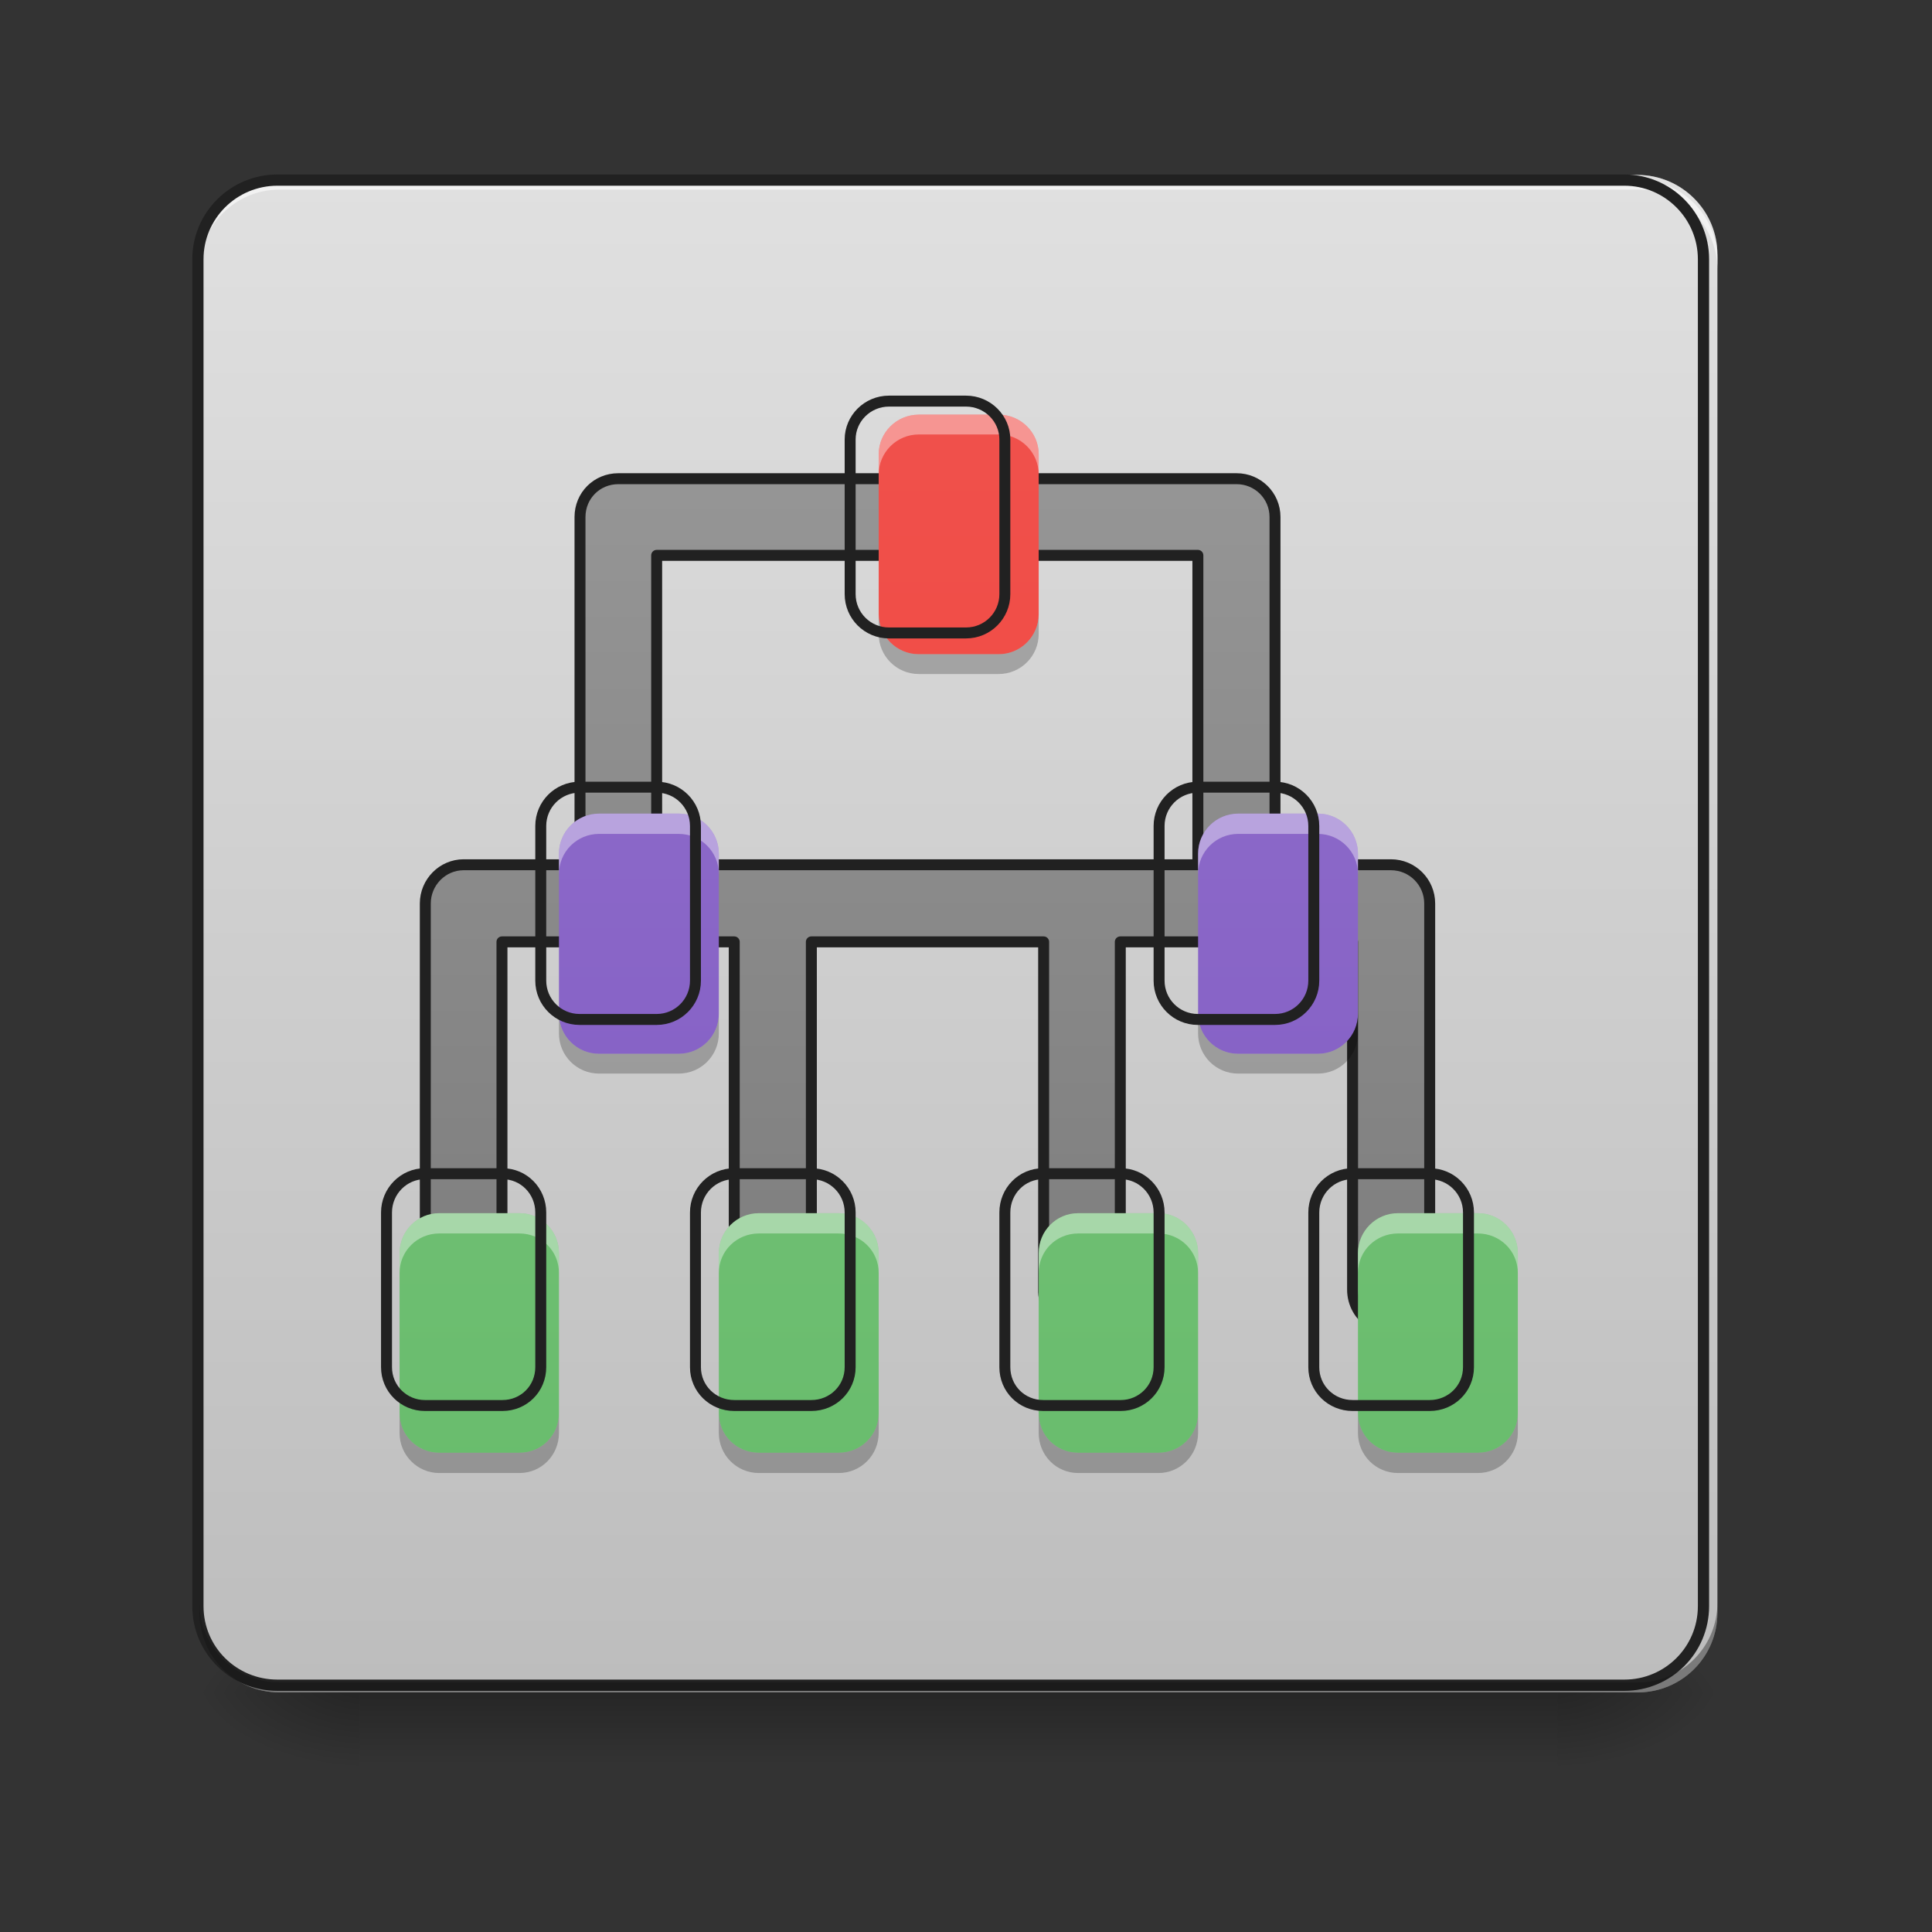 <?xml version="1.0" encoding="UTF-8"?>
<svg xmlns="http://www.w3.org/2000/svg" xmlns:xlink="http://www.w3.org/1999/xlink" width="16px" height="16px" viewBox="0 0 16 16" version="1.1">
<rect x="0" y="0" width="16" height="16" fill="#333333" stroke="none"/>
<defs>
<linearGradient id="linear0" gradientUnits="userSpaceOnUse" x1="254" y1="233.5" x2="254" y2="254.667" gradientTransform="matrix(0.031,0,0,0.031,-0,6.719)">
<stop offset="0" style="stop-color:rgb(0%,0%,0%);stop-opacity:0.275;"/>
<stop offset="1" style="stop-color:rgb(0%,0%,0%);stop-opacity:0;"/>
</linearGradient>
<radialGradient id="radial0" gradientUnits="userSpaceOnUse" cx="450.909" cy="189.579" fx="450.909" fy="189.579" r="21.167" gradientTransform="matrix(0,-0.039,-0.07,-0,26.065,31.798)">
<stop offset="0" style="stop-color:rgb(0%,0%,0%);stop-opacity:0.314;"/>
<stop offset="0.222" style="stop-color:rgb(0%,0%,0%);stop-opacity:0.275;"/>
<stop offset="1" style="stop-color:rgb(0%,0%,0%);stop-opacity:0;"/>
</radialGradient>
<radialGradient id="radial1" gradientUnits="userSpaceOnUse" cx="450.909" cy="189.579" fx="450.909" fy="189.579" r="21.167" gradientTransform="matrix(-0,0.039,0.07,0,-10.189,-3.764)">
<stop offset="0" style="stop-color:rgb(0%,0%,0%);stop-opacity:0.314;"/>
<stop offset="0.222" style="stop-color:rgb(0%,0%,0%);stop-opacity:0.275;"/>
<stop offset="1" style="stop-color:rgb(0%,0%,0%);stop-opacity:0;"/>
</radialGradient>
<radialGradient id="radial2" gradientUnits="userSpaceOnUse" cx="450.909" cy="189.579" fx="450.909" fy="189.579" r="21.167" gradientTransform="matrix(-0,-0.039,0.07,-0,-10.189,31.798)">
<stop offset="0" style="stop-color:rgb(0%,0%,0%);stop-opacity:0.314;"/>
<stop offset="0.222" style="stop-color:rgb(0%,0%,0%);stop-opacity:0.275;"/>
<stop offset="1" style="stop-color:rgb(0%,0%,0%);stop-opacity:0;"/>
</radialGradient>
<radialGradient id="radial3" gradientUnits="userSpaceOnUse" cx="450.909" cy="189.579" fx="450.909" fy="189.579" r="21.167" gradientTransform="matrix(0,0.039,-0.07,0,26.065,-3.764)">
<stop offset="0" style="stop-color:rgb(0%,0%,0%);stop-opacity:0.314;"/>
<stop offset="0.222" style="stop-color:rgb(0%,0%,0%);stop-opacity:0.275;"/>
<stop offset="1" style="stop-color:rgb(0%,0%,0%);stop-opacity:0;"/>
</radialGradient>
<linearGradient id="linear1" gradientUnits="userSpaceOnUse" x1="169.333" y1="233.5" x2="169.333" y2="-168.667" gradientTransform="matrix(0.031,0,0,0.031,0,6.719)">
<stop offset="0" style="stop-color:rgb(74.118%,74.118%,74.118%);stop-opacity:1;"/>
<stop offset="1" style="stop-color:rgb(87.843%,87.843%,87.843%);stop-opacity:1;"/>
</linearGradient>
<linearGradient id="linear2" gradientUnits="userSpaceOnUse" x1="960" y1="1695.118" x2="960" y2="175.118" gradientTransform="matrix(1,0,0,1,0,0)">
<stop offset="0" style="stop-color:rgb(45.882%,45.882%,45.882%);stop-opacity:1;"/>
<stop offset="1" style="stop-color:rgb(61.961%,61.961%,61.961%);stop-opacity:1;"/>
</linearGradient>
<linearGradient id="linear3" gradientUnits="userSpaceOnUse" x1="960" y1="1695.118" x2="960" y2="175.118" gradientTransform="matrix(0.008,0,0,0.008,0,0)">
<stop offset="0" style="stop-color:rgb(95.686%,26.275%,21.176%);stop-opacity:1;"/>
<stop offset="1" style="stop-color:rgb(93.725%,32.549%,31.373%);stop-opacity:1;"/>
</linearGradient>
<linearGradient id="linear4" gradientUnits="userSpaceOnUse" x1="960" y1="1695.118" x2="960" y2="175.118" gradientTransform="matrix(0.008,0,0,0.008,0,0)">
<stop offset="0" style="stop-color:rgb(49.412%,34.118%,76.078%);stop-opacity:1;"/>
<stop offset="1" style="stop-color:rgb(58.431%,45.882%,80.392%);stop-opacity:1;"/>
</linearGradient>
<linearGradient id="linear5" gradientUnits="userSpaceOnUse" x1="960" y1="1695.118" x2="960" y2="175.118" gradientTransform="matrix(0.008,0,0,0.008,0,0)">
<stop offset="0" style="stop-color:rgb(40%,73.333%,41.569%);stop-opacity:1;"/>
<stop offset="1" style="stop-color:rgb(50.588%,78.039%,51.765%);stop-opacity:1;"/>
</linearGradient>
<linearGradient id="linear6" gradientUnits="userSpaceOnUse" x1="960" y1="1695.118" x2="960" y2="175.118" gradientTransform="matrix(0.008,0,0,0.008,0,0)">
<stop offset="0" style="stop-color:rgb(40%,73.333%,41.569%);stop-opacity:1;"/>
<stop offset="1" style="stop-color:rgb(50.588%,78.039%,51.765%);stop-opacity:1;"/>
</linearGradient>
<linearGradient id="linear7" gradientUnits="userSpaceOnUse" x1="960" y1="1695.118" x2="960" y2="175.118" gradientTransform="matrix(0.008,0,0,0.008,0,0)">
<stop offset="0" style="stop-color:rgb(40%,73.333%,41.569%);stop-opacity:1;"/>
<stop offset="1" style="stop-color:rgb(50.588%,78.039%,51.765%);stop-opacity:1;"/>
</linearGradient>
<linearGradient id="linear8" gradientUnits="userSpaceOnUse" x1="960" y1="1695.118" x2="960" y2="175.118" gradientTransform="matrix(0.008,0,0,0.008,0,0)">
<stop offset="0" style="stop-color:rgb(40%,73.333%,41.569%);stop-opacity:1;"/>
<stop offset="1" style="stop-color:rgb(50.588%,78.039%,51.765%);stop-opacity:1;"/>
</linearGradient>
</defs>
<g id="surface1">
<path style=" stroke:none;fill-rule:nonzero;fill:url(#linear0);" d="M 2.977 13.969 L 12.898 13.969 L 12.898 14.703 L 2.977 14.703 Z M 2.977 13.969 "/>
<path style=" stroke:none;fill-rule:nonzero;fill:url(#radial0);" d="M 12.898 14.016 L 14.223 14.016 L 14.223 13.355 L 12.898 13.355 Z M 12.898 14.016 "/>
<path style=" stroke:none;fill-rule:nonzero;fill:url(#radial1);" d="M 2.977 14.016 L 1.652 14.016 L 1.652 14.68 L 2.977 14.68 Z M 2.977 14.016 "/>
<path style=" stroke:none;fill-rule:nonzero;fill:url(#radial2);" d="M 2.977 14.016 L 1.652 14.016 L 1.652 13.355 L 2.977 13.355 Z M 2.977 14.016 "/>
<path style=" stroke:none;fill-rule:nonzero;fill:url(#radial3);" d="M 12.898 14.016 L 14.223 14.016 L 14.223 14.68 L 12.898 14.68 Z M 12.898 14.016 "/>
<path style=" stroke:none;fill-rule:nonzero;fill:url(#linear1);" d="M 2.316 1.449 L 13.562 1.449 C 13.926 1.449 14.223 1.746 14.223 2.109 L 14.223 13.355 C 14.223 13.723 13.926 14.016 13.562 14.016 L 2.316 14.016 C 1.949 14.016 1.652 13.723 1.652 13.355 L 1.652 2.109 C 1.652 1.746 1.949 1.449 2.316 1.449 Z M 2.316 1.449 "/>
<path style=" stroke:none;fill-rule:nonzero;fill:rgb(90.196%,90.196%,90.196%);fill-opacity:0.392;" d="M 2.316 1.449 C 1.949 1.449 1.652 1.742 1.652 2.109 L 1.652 2.191 C 1.652 1.824 1.949 1.531 2.316 1.531 L 13.562 1.531 C 13.926 1.531 14.223 1.824 14.223 2.191 L 14.223 2.109 C 14.223 1.742 13.926 1.449 13.562 1.449 Z M 2.316 1.449 "/>
<path style=" stroke:none;fill-rule:nonzero;fill:rgb(0%,0%,0%);fill-opacity:0.196;" d="M 2.316 14.016 C 1.949 14.016 1.652 13.723 1.652 13.355 L 1.652 13.273 C 1.652 13.641 1.949 13.934 2.316 13.934 L 13.562 13.934 C 13.926 13.934 14.223 13.641 14.223 13.273 L 14.223 13.355 C 14.223 13.723 13.926 14.016 13.562 14.016 Z M 2.316 14.016 "/>
<path style=" stroke:none;fill-rule:nonzero;fill:rgb(100%,100%,100%);fill-opacity:0.588;" d="M 2.316 1.488 C 1.949 1.488 1.652 1.785 1.652 2.152 L 1.652 2.234 C 1.652 1.867 1.949 1.57 2.316 1.57 L 13.562 1.57 C 13.926 1.57 14.223 1.867 14.223 2.234 L 14.223 2.152 C 14.223 1.785 13.926 1.488 13.562 1.488 Z M 2.316 1.488 "/>
<path style="fill:none;stroke-width:3;stroke-linecap:round;stroke-linejoin:miter;stroke:rgb(12.941%,12.941%,12.941%);stroke-opacity:1;stroke-miterlimit:4;" d="M 74.118 -168.629 L 433.959 -168.629 C 445.582 -168.629 455.082 -159.13 455.082 -147.506 L 455.082 212.334 C 455.082 224.083 445.582 233.457 433.959 233.457 L 74.118 233.457 C 62.369 233.457 52.87 224.083 52.87 212.334 L 52.87 -147.506 C 52.87 -159.13 62.369 -168.629 74.118 -168.629 Z M 74.118 -168.629 " transform="matrix(0.031,0,0,0.031,0,6.719)"/>
<path style=" stroke:none;fill-rule:nonzero;fill:rgb(0%,0%,0%);fill-opacity:0.196;" d="M 2.316 14.016 C 1.949 14.016 1.652 13.723 1.652 13.355 L 1.652 13.273 C 1.652 13.641 1.949 13.934 2.316 13.934 L 13.562 13.934 C 13.926 13.934 14.223 13.641 14.223 13.273 L 14.223 13.355 C 14.223 13.723 13.926 14.016 13.562 14.016 Z M 2.316 14.016 "/>
<path style="fill-rule:nonzero;fill:url(#linear2);stroke-width:11.339;stroke-linecap:round;stroke-linejoin:round;stroke:rgb(12.941%,12.941%,12.941%);stroke-opacity:1;stroke-miterlimit:4;" d="M 640.096 495.543 C 617.894 495.543 600.415 513.022 600.415 535.225 L 600.415 895.19 L 479.954 895.19 C 458.224 895.19 440.273 913.141 440.273 935.344 L 440.273 1334.991 C 439.801 1349.635 447.359 1362.862 460.114 1369.948 C 472.396 1377.034 487.513 1377.034 500.267 1369.948 C 512.55 1362.862 520.108 1349.635 519.635 1334.991 L 519.635 975.025 L 633.955 975.025 C 637.734 975.497 641.986 975.497 646.238 975.025 L 760.085 975.025 L 760.085 1334.991 C 760.085 1349.635 767.643 1362.862 779.926 1369.948 C 792.208 1377.034 807.797 1377.034 820.079 1369.948 C 832.362 1362.862 839.92 1349.635 839.92 1334.991 L 839.92 975.025 L 1080.369 975.025 L 1080.369 1334.991 C 1079.897 1349.635 1087.455 1362.862 1099.738 1369.948 C 1112.492 1377.034 1127.609 1377.034 1139.891 1369.948 C 1152.646 1362.862 1160.204 1349.635 1159.732 1334.991 L 1159.732 975.025 L 1274.052 975.025 C 1277.831 975.497 1282.082 975.497 1285.862 975.025 L 1400.181 975.025 L 1400.181 1334.991 C 1400.181 1349.635 1407.74 1362.862 1420.022 1369.948 C 1432.304 1377.034 1447.893 1377.034 1460.176 1369.948 C 1472.458 1362.862 1480.016 1349.635 1480.016 1334.991 L 1480.016 935.344 C 1480.016 913.141 1462.065 895.19 1439.863 895.19 L 1319.874 895.19 L 1319.874 535.225 C 1319.874 513.022 1301.923 495.543 1280.193 495.543 Z M 679.778 574.906 L 1240.039 574.906 L 1240.039 895.19 L 679.778 895.19 Z M 679.778 574.906 " transform="matrix(0.008,0,0,0.008,0,0)"/>
<path style=" stroke:none;fill-rule:nonzero;fill:url(#linear3);" d="M 7.609 3.434 C 7.426 3.434 7.277 3.582 7.277 3.762 L 7.277 5.086 C 7.277 5.27 7.426 5.418 7.609 5.418 L 8.27 5.418 C 8.453 5.418 8.602 5.27 8.602 5.086 L 8.602 3.762 C 8.602 3.582 8.453 3.434 8.27 3.434 Z M 7.609 3.434 "/>
<path style=" stroke:none;fill-rule:nonzero;fill:url(#linear4);" d="M 4.961 6.738 C 4.777 6.738 4.629 6.887 4.629 7.07 L 4.629 8.395 C 4.629 8.578 4.777 8.727 4.961 8.727 L 5.621 8.727 C 5.805 8.727 5.953 8.578 5.953 8.395 L 5.953 7.07 C 5.953 6.887 5.805 6.738 5.621 6.738 Z M 10.254 6.738 C 10.07 6.738 9.922 6.887 9.922 7.07 L 9.922 8.395 C 9.922 8.578 10.07 8.727 10.254 8.727 L 10.914 8.727 C 11.098 8.727 11.246 8.578 11.246 8.395 L 11.246 7.07 C 11.246 6.887 11.098 6.738 10.914 6.738 Z M 10.254 6.738 "/>
<path style=" stroke:none;fill-rule:nonzero;fill:url(#linear5);" d="M 3.637 10.047 C 3.457 10.047 3.309 10.195 3.309 10.379 L 3.309 11.703 C 3.309 11.887 3.457 12.031 3.637 12.031 L 4.301 12.031 C 4.484 12.031 4.629 11.887 4.629 11.703 L 4.629 10.379 C 4.629 10.195 4.484 10.047 4.301 10.047 Z M 3.637 10.047 "/>
<path style=" stroke:none;fill-rule:nonzero;fill:url(#linear6);" d="M 6.285 10.047 C 6.102 10.047 5.953 10.195 5.953 10.379 L 5.953 11.703 C 5.953 11.887 6.102 12.031 6.285 12.031 L 6.945 12.031 C 7.129 12.031 7.277 11.887 7.277 11.703 L 7.277 10.379 C 7.277 10.195 7.129 10.047 6.945 10.047 Z M 6.285 10.047 "/>
<path style=" stroke:none;fill-rule:nonzero;fill:url(#linear7);" d="M 8.93 10.047 C 8.746 10.047 8.602 10.195 8.602 10.379 L 8.602 11.703 C 8.602 11.887 8.746 12.031 8.93 12.031 L 9.594 12.031 C 9.773 12.031 9.922 11.887 9.922 11.703 L 9.922 10.379 C 9.922 10.195 9.773 10.047 9.594 10.047 Z M 8.93 10.047 "/>
<path style=" stroke:none;fill-rule:nonzero;fill:url(#linear8);" d="M 11.578 10.047 C 11.395 10.047 11.246 10.195 11.246 10.379 L 11.246 11.703 C 11.246 11.887 11.395 12.031 11.578 12.031 L 12.238 12.031 C 12.422 12.031 12.57 11.887 12.57 11.703 L 12.57 10.379 C 12.57 10.195 12.422 10.047 12.238 10.047 Z M 11.578 10.047 "/>
<path style=" stroke:none;fill-rule:nonzero;fill:rgb(100%,100%,100%);fill-opacity:0.392;" d="M 7.609 3.434 C 7.426 3.434 7.277 3.582 7.277 3.762 L 7.277 3.93 C 7.277 3.746 7.426 3.598 7.609 3.598 L 8.27 3.598 C 8.453 3.598 8.602 3.746 8.602 3.93 L 8.602 3.762 C 8.602 3.582 8.453 3.434 8.27 3.434 Z M 4.961 6.738 C 4.777 6.738 4.629 6.887 4.629 7.07 L 4.629 7.238 C 4.629 7.055 4.777 6.906 4.961 6.906 L 5.621 6.906 C 5.805 6.906 5.953 7.055 5.953 7.238 L 5.953 7.07 C 5.953 6.887 5.805 6.738 5.621 6.738 Z M 10.254 6.738 C 10.07 6.738 9.922 6.887 9.922 7.07 L 9.922 7.238 C 9.922 7.055 10.07 6.906 10.254 6.906 L 10.914 6.906 C 11.098 6.906 11.246 7.055 11.246 7.238 L 11.246 7.07 C 11.246 6.887 11.098 6.738 10.914 6.738 Z M 3.637 10.047 C 3.457 10.047 3.309 10.195 3.309 10.379 L 3.309 10.543 C 3.309 10.359 3.457 10.215 3.637 10.215 L 4.301 10.215 C 4.484 10.215 4.629 10.359 4.629 10.543 L 4.629 10.379 C 4.629 10.195 4.484 10.047 4.301 10.047 Z M 6.285 10.047 C 6.102 10.047 5.953 10.195 5.953 10.379 L 5.953 10.543 C 5.953 10.359 6.102 10.215 6.285 10.215 L 6.945 10.215 C 7.129 10.215 7.277 10.359 7.277 10.543 L 7.277 10.379 C 7.277 10.195 7.129 10.047 6.945 10.047 Z M 8.93 10.047 C 8.746 10.047 8.602 10.195 8.602 10.379 L 8.602 10.543 C 8.602 10.359 8.746 10.215 8.93 10.215 L 9.594 10.215 C 9.773 10.215 9.922 10.359 9.922 10.543 L 9.922 10.379 C 9.922 10.195 9.773 10.047 9.594 10.047 Z M 11.578 10.047 C 11.395 10.047 11.246 10.195 11.246 10.379 L 11.246 10.543 C 11.246 10.359 11.395 10.215 11.578 10.215 L 12.238 10.215 C 12.422 10.215 12.57 10.359 12.57 10.543 L 12.57 10.379 C 12.57 10.195 12.422 10.047 12.238 10.047 Z M 11.578 10.047 "/>
<path style=" stroke:none;fill-rule:nonzero;fill:rgb(0%,0%,0%);fill-opacity:0.235;" d="M 7.277 5.086 L 7.277 5.25 C 7.277 5.434 7.426 5.582 7.609 5.582 L 8.27 5.582 C 8.453 5.582 8.602 5.434 8.602 5.25 L 8.602 5.086 C 8.602 5.27 8.453 5.418 8.27 5.418 L 7.609 5.418 C 7.426 5.418 7.277 5.27 7.277 5.086 Z M 4.629 8.395 L 4.629 8.559 C 4.629 8.742 4.777 8.891 4.961 8.891 L 5.621 8.891 C 5.805 8.891 5.953 8.742 5.953 8.559 L 5.953 8.395 C 5.953 8.578 5.805 8.727 5.621 8.727 L 4.961 8.727 C 4.777 8.727 4.629 8.578 4.629 8.395 Z M 9.922 8.395 L 9.922 8.559 C 9.922 8.742 10.07 8.891 10.254 8.891 L 10.914 8.891 C 11.098 8.891 11.246 8.742 11.246 8.559 L 11.246 8.395 C 11.246 8.578 11.098 8.727 10.914 8.727 L 10.254 8.727 C 10.07 8.727 9.922 8.578 9.922 8.395 Z M 3.309 11.703 L 3.309 11.867 C 3.309 12.051 3.457 12.199 3.637 12.199 L 4.301 12.199 C 4.484 12.199 4.629 12.051 4.629 11.867 L 4.629 11.703 C 4.629 11.887 4.484 12.031 4.301 12.031 L 3.637 12.031 C 3.457 12.031 3.309 11.887 3.309 11.703 Z M 5.953 11.703 L 5.953 11.867 C 5.953 12.051 6.102 12.199 6.285 12.199 L 6.945 12.199 C 7.129 12.199 7.277 12.051 7.277 11.867 L 7.277 11.703 C 7.277 11.887 7.129 12.031 6.945 12.031 L 6.285 12.031 C 6.102 12.031 5.953 11.887 5.953 11.703 Z M 8.602 11.703 L 8.602 11.867 C 8.602 12.051 8.746 12.199 8.93 12.199 L 9.594 12.199 C 9.773 12.199 9.922 12.051 9.922 11.867 L 9.922 11.703 C 9.922 11.887 9.773 12.031 9.594 12.031 L 8.93 12.031 C 8.746 12.031 8.602 11.887 8.602 11.703 Z M 11.246 11.703 L 11.246 11.867 C 11.246 12.051 11.395 12.199 11.578 12.199 L 12.238 12.199 C 12.422 12.199 12.57 12.051 12.57 11.867 L 12.57 11.703 C 12.57 11.887 12.422 12.031 12.238 12.031 L 11.578 12.031 C 11.395 12.031 11.246 11.887 11.246 11.703 Z M 11.246 11.703 "/>
<path style="fill:none;stroke-width:11.339;stroke-linecap:round;stroke-linejoin:round;stroke:rgb(12.941%,12.941%,12.941%);stroke-opacity:1;stroke-miterlimit:4;" d="M 920.227 415.236 C 898.025 415.236 880.073 433.187 880.073 454.917 L 880.073 615.059 C 880.073 637.262 898.025 655.213 920.227 655.213 L 1000.062 655.213 C 1022.265 655.213 1040.216 637.262 1040.216 615.059 L 1040.216 454.917 C 1040.216 433.187 1022.265 415.236 1000.062 415.236 Z M 599.943 814.883 C 577.74 814.883 559.789 832.834 559.789 855.037 L 559.789 1015.179 C 559.789 1037.381 577.74 1055.332 599.943 1055.332 L 679.778 1055.332 C 701.98 1055.332 719.931 1037.381 719.931 1015.179 L 719.931 855.037 C 719.931 832.834 701.98 814.883 679.778 814.883 Z M 1240.039 814.883 C 1217.837 814.883 1199.885 832.834 1199.885 855.037 L 1199.885 1015.179 C 1199.885 1037.381 1217.837 1055.332 1240.039 1055.332 L 1319.874 1055.332 C 1342.077 1055.332 1360.028 1037.381 1360.028 1015.179 L 1360.028 855.037 C 1360.028 832.834 1342.077 814.883 1319.874 814.883 Z M 439.801 1215.002 C 418.07 1215.002 400.119 1232.953 400.119 1255.156 L 400.119 1415.298 C 400.119 1437.501 418.07 1454.979 439.801 1454.979 L 520.108 1454.979 C 542.31 1454.979 559.789 1437.501 559.789 1415.298 L 559.789 1255.156 C 559.789 1232.953 542.31 1215.002 520.108 1215.002 Z M 760.085 1215.002 C 737.882 1215.002 719.931 1232.953 719.931 1255.156 L 719.931 1415.298 C 719.931 1437.501 737.882 1454.979 760.085 1454.979 L 839.92 1454.979 C 862.122 1454.979 880.073 1437.501 880.073 1415.298 L 880.073 1255.156 C 880.073 1232.953 862.122 1215.002 839.92 1215.002 Z M 1079.897 1215.002 C 1057.694 1215.002 1040.216 1232.953 1040.216 1255.156 L 1040.216 1415.298 C 1040.216 1437.501 1057.694 1454.979 1079.897 1454.979 L 1160.204 1454.979 C 1181.934 1454.979 1199.885 1437.501 1199.885 1415.298 L 1199.885 1255.156 C 1199.885 1232.953 1181.934 1215.002 1160.204 1215.002 Z M 1400.181 1215.002 C 1377.979 1215.002 1360.028 1232.953 1360.028 1255.156 L 1360.028 1415.298 C 1360.028 1437.501 1377.979 1454.979 1400.181 1454.979 L 1480.016 1454.979 C 1502.219 1454.979 1520.17 1437.501 1520.17 1415.298 L 1520.17 1255.156 C 1520.17 1232.953 1502.219 1215.002 1480.016 1215.002 Z M 1400.181 1215.002 " transform="matrix(0.008,0,0,0.008,0,0)"/>
</g>
</svg>

